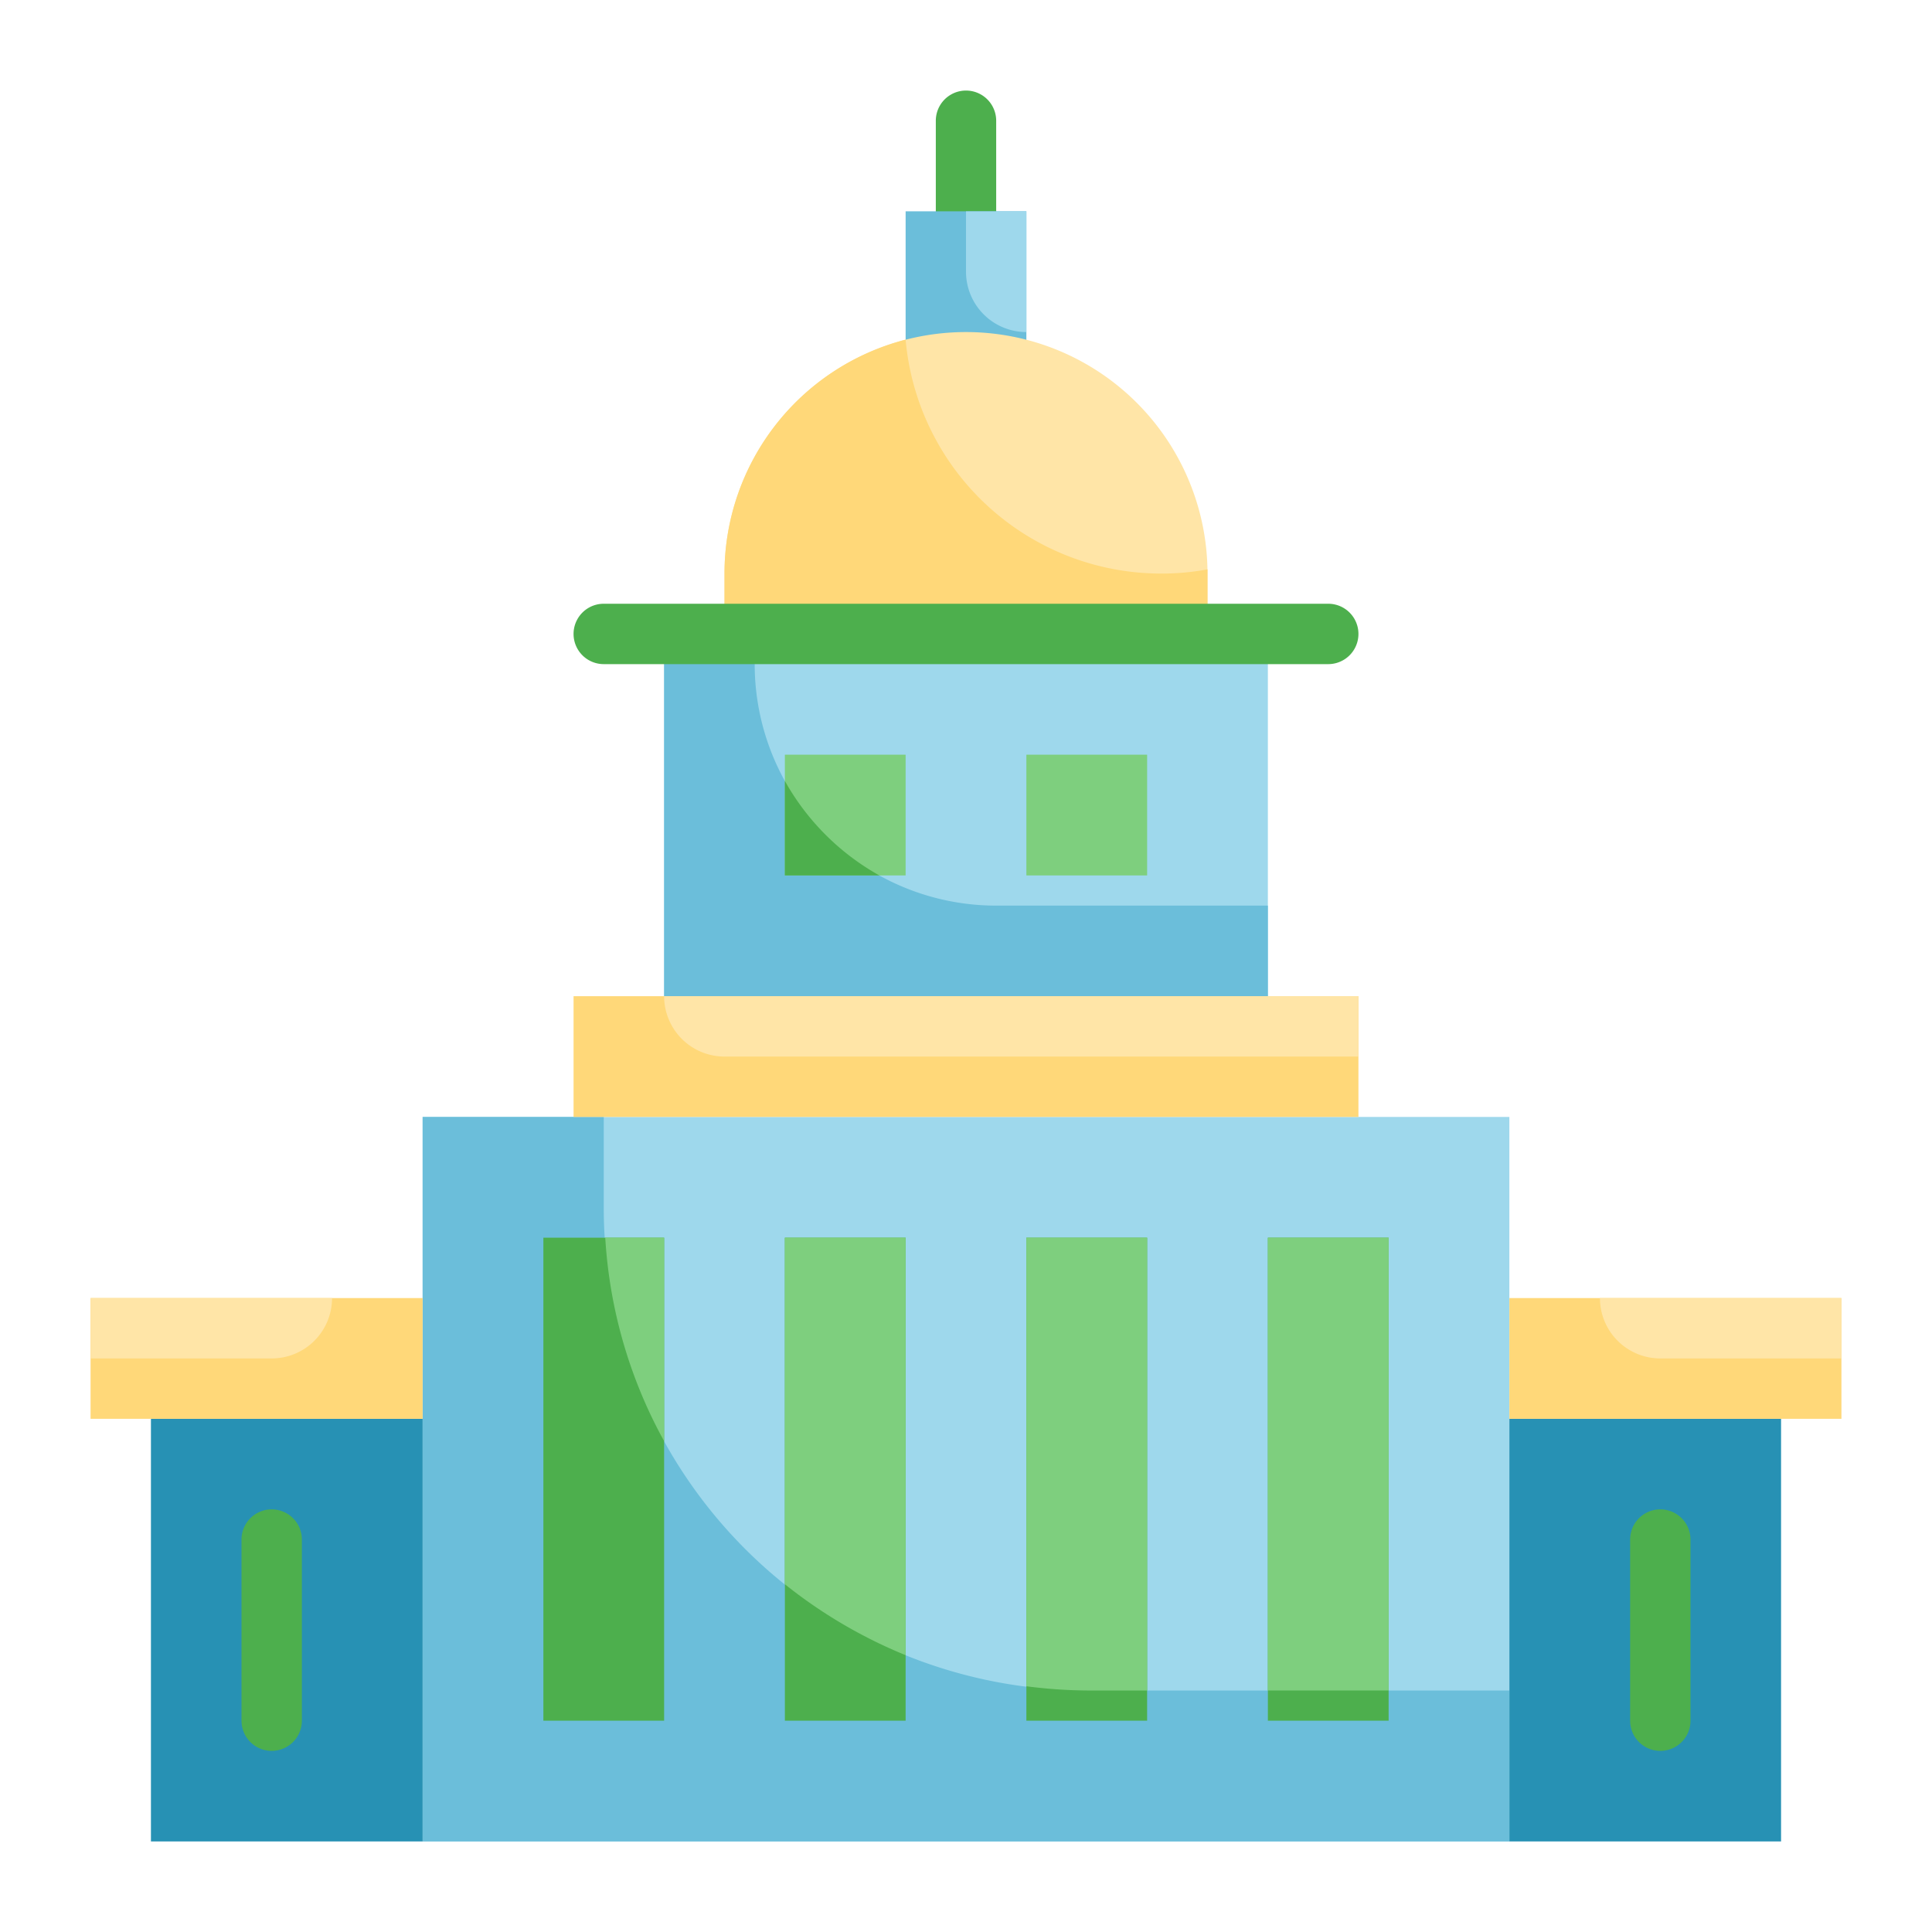 <svg id="Flat" height="512" viewBox="0 0 64 64" width="512" xmlns="http://www.w3.org/2000/svg"><g id="Stroke_copy_2" data-name="Stroke copy 2"><path d="m32 9a1 1 0 0 1 -1-1v-4a1 1 0 0 1 2 0v4a1 1 0 0 1 -1 1z" fill="#4daf4d"/><path d="m30 7h4v6h-4z" fill="#6bbeda"/><path d="m32 7h2a0 0 0 0 1 0 0v4a0 0 0 0 1 0 0 2 2 0 0 1 -2-2v-2a0 0 0 0 1 0 0z" fill="#9ed8ec"/><path d="m14 37h36v24h-36z" fill="#9ed8ec"/><path d="m20 40v-3h-6v24h36v-5h-14a16 16 0 0 1 -16-16z" fill="#6bbeda"/><path d="m50 47h9v14h-9z" fill="#2791b4"/><path d="m5 47h9v14h-9z" fill="#2791b4"/><path d="m19 33h26v4h-26z" fill="#ffd879"/><path d="m22 21h20v12h-20z" fill="#9ed8ec"/><path d="m25 22v-1h-3v12h20v-3h-9a8 8 0 0 1 -8-8z" fill="#6bbeda"/><path d="m32 11a8 8 0 0 1 8 8v2a0 0 0 0 1 0 0h-16a0 0 0 0 1 0 0v-2a8 8 0 0 1 8-8z" fill="#ffe5a7"/><path d="m26 25h4v4h-4z" fill="#7ecf7e"/><path d="m26 29h3.13a8.12 8.12 0 0 1 -3.13-3.13z" fill="#4daf4d"/><path d="m34 25h4v4h-4z" fill="#7ecf7e"/><g fill="#4daf4d"><path d="m18 41h4v16h-4z"/><path d="m26 41h4v16h-4z"/><path d="m34 41h4v16h-4z"/><path d="m42 41h4v16h-4z"/></g><path d="m50 43h11v4h-11z" fill="#ffd879"/><path d="m3 43h11v4h-11z" fill="#ffd879"/><path d="m53 43h8a0 0 0 0 1 0 0v2a0 0 0 0 1 0 0h-6a2 2 0 0 1 -2-2 0 0 0 0 1 0 0z" fill="#ffe5a7"/><path d="m3 43h8a0 0 0 0 1 0 0 2 2 0 0 1 -2 2h-6a0 0 0 0 1 0 0v-2a0 0 0 0 1 0 0z" fill="#ffe5a7"/><path d="m22 33h23a0 0 0 0 1 0 0v2a0 0 0 0 1 0 0h-21a2 2 0 0 1 -2-2 0 0 0 0 1 0 0z" fill="#ffe5a7"/><path d="m38.5 19a8.5 8.5 0 0 1 -8.5-7.75 8 8 0 0 0 -6 7.75v2h16v-2c0-.05 0-.09 0-.14a8.1 8.1 0 0 1 -1.5.14z" fill="#ffd879"/><path d="m22 41h-1.95a15.89 15.89 0 0 0 1.95 6.74z" fill="#7ecf7e"/><path d="m30 41h-4v11.48a16.18 16.18 0 0 0 4 2.35z" fill="#7ecf7e"/><path d="m38 56v-15h-4v14.86a16.52 16.52 0 0 0 2 .14z" fill="#7ecf7e"/><path d="m42 41h4v15h-4z" fill="#7ecf7e"/><path d="m44 22h-24a1 1 0 0 1 0-2h24a1 1 0 0 1 0 2z" fill="#4daf4d"/><path d="m55 58a1 1 0 0 1 -1-1v-6a1 1 0 0 1 2 0v6a1 1 0 0 1 -1 1z" fill="#4daf4d"/><path d="m9 58a1 1 0 0 1 -1-1v-6a1 1 0 0 1 2 0v6a1 1 0 0 1 -1 1z" fill="#4daf4d"/></g></svg>